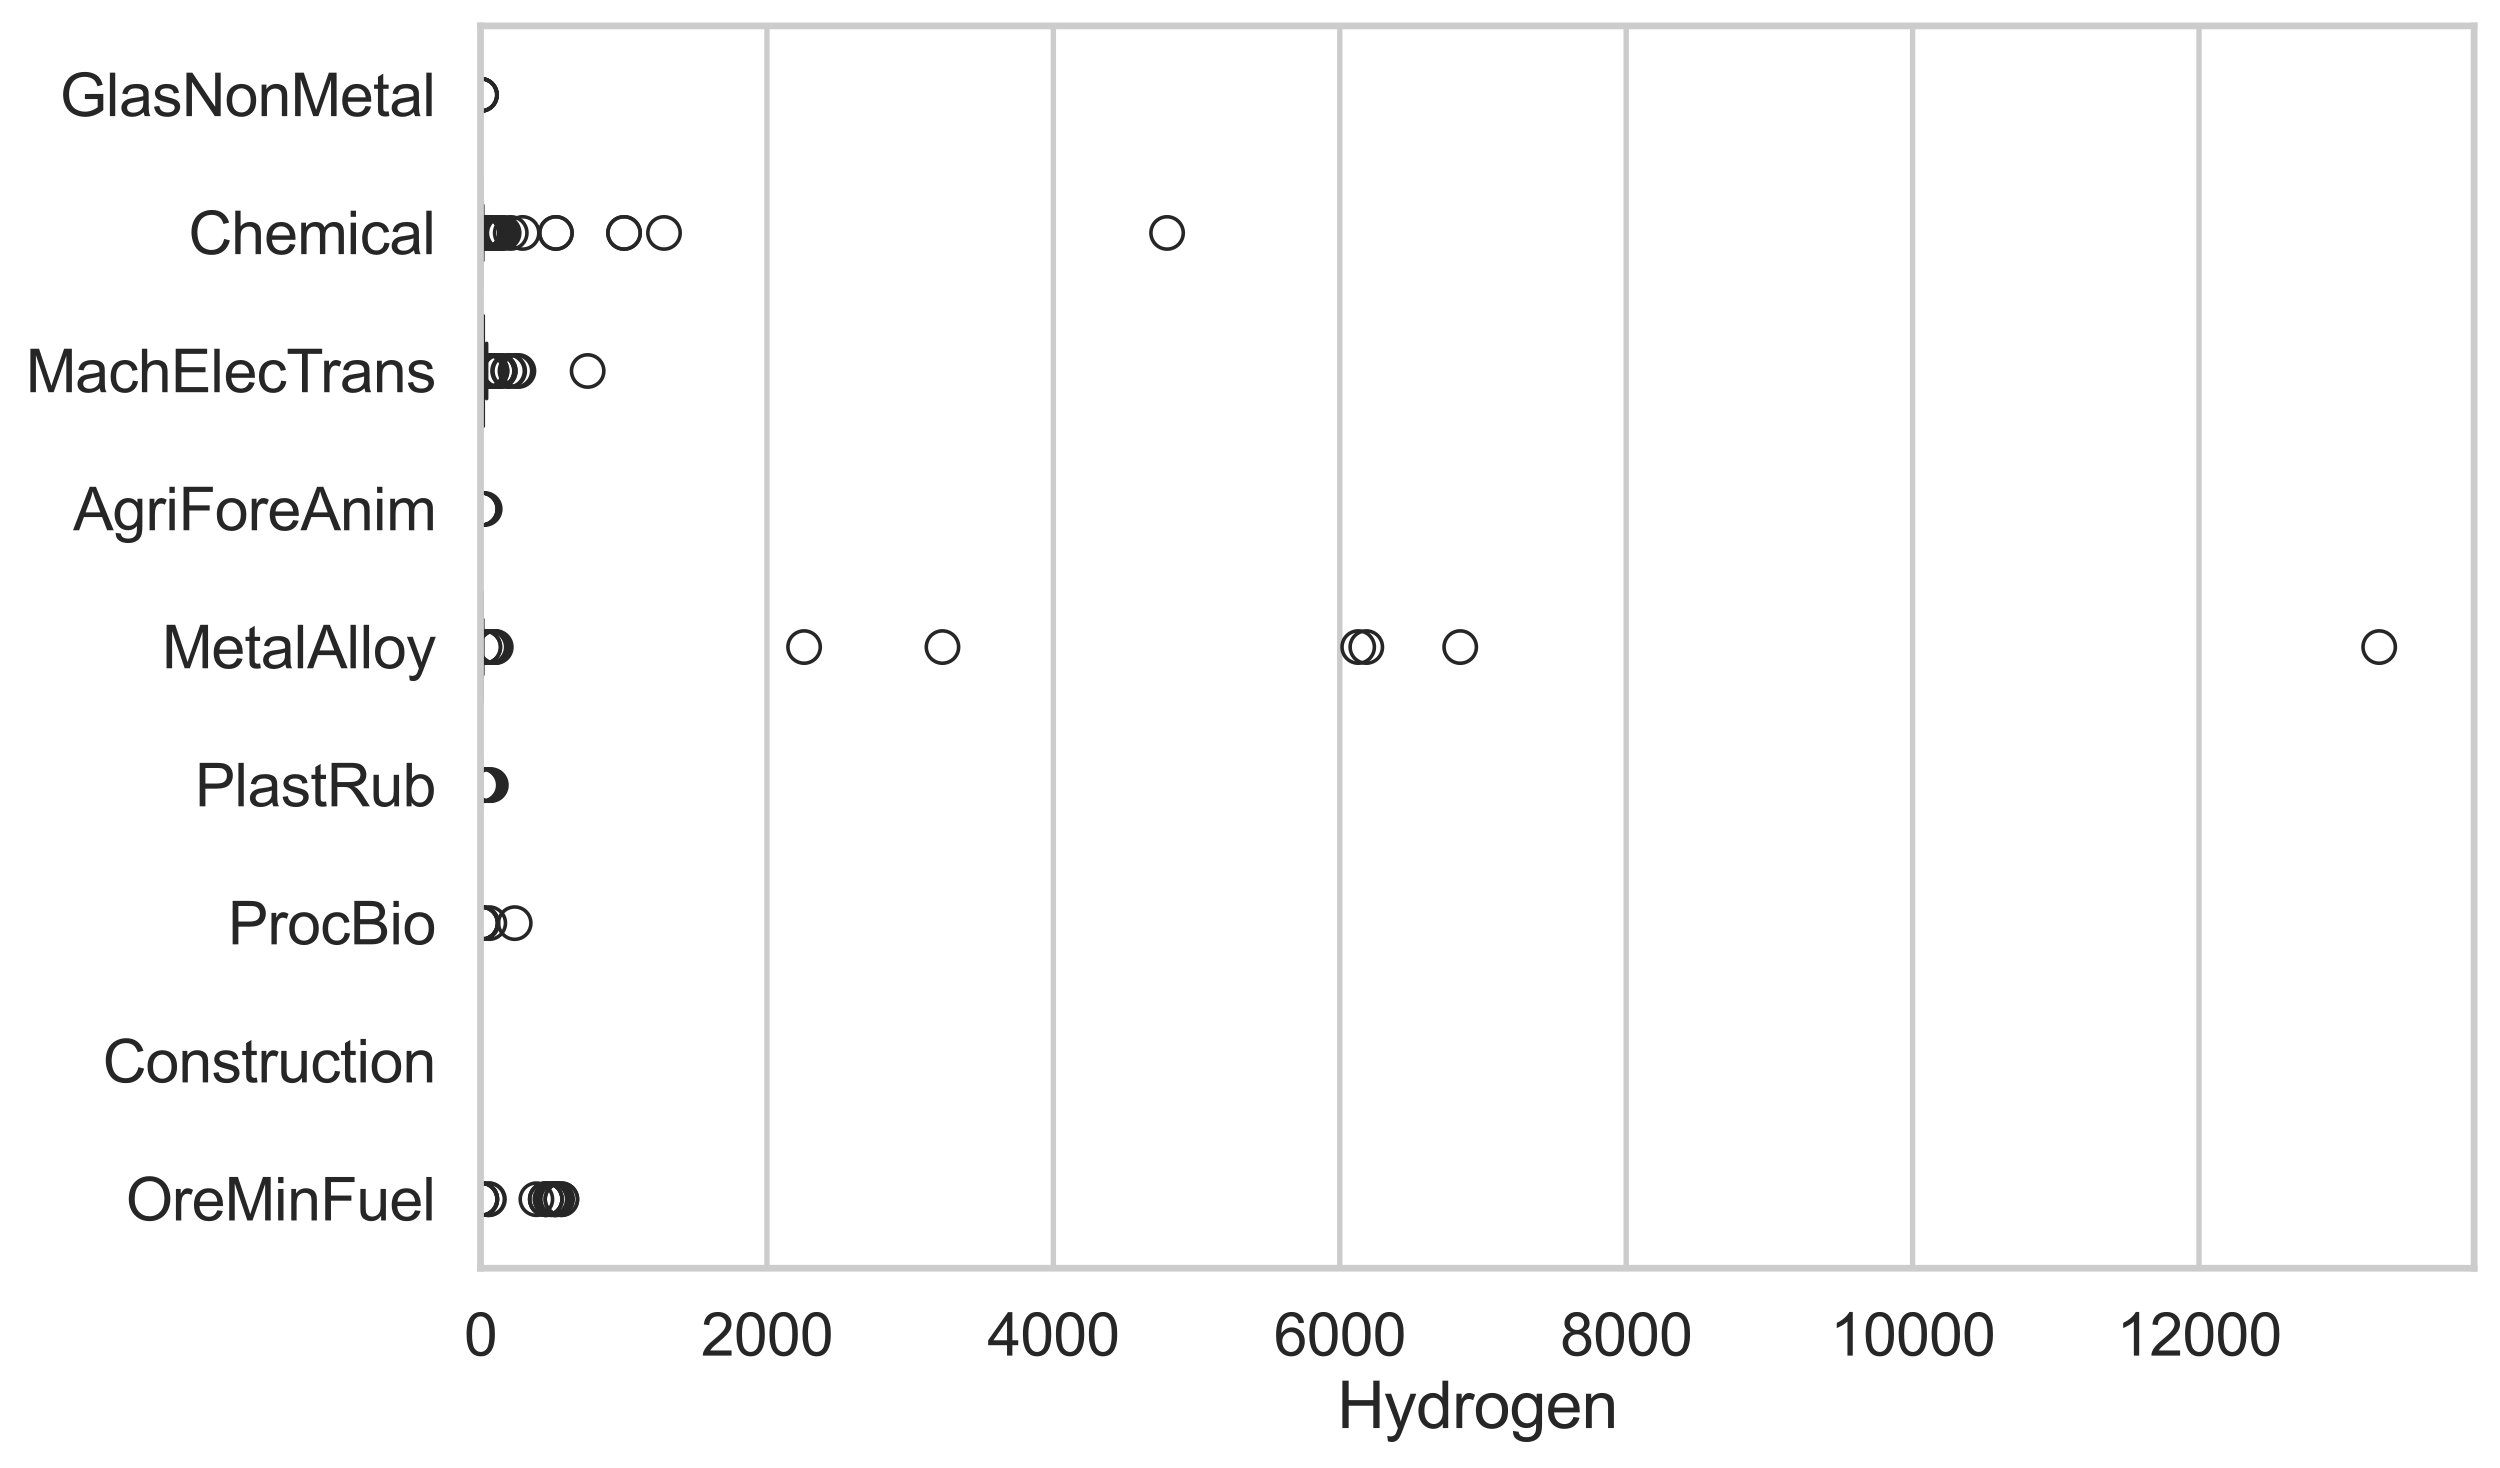 <?xml version="1.0" encoding="utf-8" standalone="no"?>
<!DOCTYPE svg PUBLIC "-//W3C//DTD SVG 1.1//EN"
  "http://www.w3.org/Graphics/SVG/1.1/DTD/svg11.dtd">
<svg xmlns:xlink="http://www.w3.org/1999/xlink" width="695.577pt" height="408.322pt" viewBox="0 0 695.577 408.322" xmlns="http://www.w3.org/2000/svg" version="1.1">
 <defs>
  <style type="text/css">*{stroke-linejoin: round; stroke-linecap: butt}</style>
 </defs>
 <g id="figure_1">
  <g id="patch_1">
   <path d="M 0 408.322 
L 695.577 408.322 
L 695.577 0 
L 0 0 
z
" style="fill: #ffffff"/>
  </g>
  <g id="axes_1">
   <g id="patch_2">
    <path d="M 133.697 352.86 
L 688.377 352.86 
L 688.377 7.2 
L 133.697 7.2 
z
" style="fill: #ffffff"/>
   </g>
   <g id="matplotlib.axis_1">
    <g id="xtick_1">
     <g id="line2d_1">
      <path d="M 133.697 352.86 
L 133.697 7.2 
" clip-path="url(#p8dc3c7e957)" style="fill: none; stroke: #cccccc; stroke-width: 1.5; stroke-linecap: round"/>
     </g>
     <g id="text_1">
      <!-- 0 -->
      <g style="fill: #262626" transform="translate(129.109 377.17) scale(0.165 -0.165)">
       <defs>
        <path id="ArialMT-30" d="M 266 2259 
Q 266 3072 433 3567 
Q 600 4063 929 4331 
Q 1259 4600 1759 4600 
Q 2128 4600 2406 4451 
Q 2684 4303 2865 4023 
Q 3047 3744 3150 3342 
Q 3253 2941 3253 2259 
Q 3253 1453 3087 958 
Q 2922 463 2592 192 
Q 2263 -78 1759 -78 
Q 1097 -78 719 397 
Q 266 969 266 2259 
z
M 844 2259 
Q 844 1131 1108 757 
Q 1372 384 1759 384 
Q 2147 384 2411 759 
Q 2675 1134 2675 2259 
Q 2675 3391 2411 3762 
Q 2147 4134 1753 4134 
Q 1366 4134 1134 3806 
Q 844 3388 844 2259 
z
" transform="scale(0.016)"/>
       </defs>
       <use xlink:href="#ArialMT-30"/>
      </g>
     </g>
    </g>
    <g id="xtick_2">
     <g id="line2d_2">
      <path d="M 213.386 352.86 
L 213.386 7.2 
" clip-path="url(#p8dc3c7e957)" style="fill: none; stroke: #cccccc; stroke-width: 1.5; stroke-linecap: round"/>
     </g>
     <g id="text_2">
      <!-- 2000 -->
      <g style="fill: #262626" transform="translate(195.035 377.17) scale(0.165 -0.165)">
       <defs>
        <path id="ArialMT-32" d="M 3222 541 
L 3222 0 
L 194 0 
Q 188 203 259 391 
Q 375 700 629 1000 
Q 884 1300 1366 1694 
Q 2113 2306 2375 2664 
Q 2638 3022 2638 3341 
Q 2638 3675 2398 3904 
Q 2159 4134 1775 4134 
Q 1369 4134 1125 3890 
Q 881 3647 878 3216 
L 300 3275 
Q 359 3922 746 4261 
Q 1134 4600 1788 4600 
Q 2447 4600 2831 4234 
Q 3216 3869 3216 3328 
Q 3216 3053 3103 2787 
Q 2991 2522 2730 2228 
Q 2469 1934 1863 1422 
Q 1356 997 1212 845 
Q 1069 694 975 541 
L 3222 541 
z
" transform="scale(0.016)"/>
       </defs>
       <use xlink:href="#ArialMT-32"/>
       <use xlink:href="#ArialMT-30" transform="translate(55.615 0)"/>
       <use xlink:href="#ArialMT-30" transform="translate(111.23 0)"/>
       <use xlink:href="#ArialMT-30" transform="translate(166.846 0)"/>
      </g>
     </g>
    </g>
    <g id="xtick_3">
     <g id="line2d_3">
      <path d="M 293.076 352.86 
L 293.076 7.2 
" clip-path="url(#p8dc3c7e957)" style="fill: none; stroke: #cccccc; stroke-width: 1.5; stroke-linecap: round"/>
     </g>
     <g id="text_3">
      <!-- 4000 -->
      <g style="fill: #262626" transform="translate(274.725 377.17) scale(0.165 -0.165)">
       <defs>
        <path id="ArialMT-34" d="M 2069 0 
L 2069 1097 
L 81 1097 
L 81 1613 
L 2172 4581 
L 2631 4581 
L 2631 1613 
L 3250 1613 
L 3250 1097 
L 2631 1097 
L 2631 0 
L 2069 0 
z
M 2069 1613 
L 2069 3678 
L 634 1613 
L 2069 1613 
z
" transform="scale(0.016)"/>
       </defs>
       <use xlink:href="#ArialMT-34"/>
       <use xlink:href="#ArialMT-30" transform="translate(55.615 0)"/>
       <use xlink:href="#ArialMT-30" transform="translate(111.23 0)"/>
       <use xlink:href="#ArialMT-30" transform="translate(166.846 0)"/>
      </g>
     </g>
    </g>
    <g id="xtick_4">
     <g id="line2d_4">
      <path d="M 372.765 352.86 
L 372.765 7.2 
" clip-path="url(#p8dc3c7e957)" style="fill: none; stroke: #cccccc; stroke-width: 1.5; stroke-linecap: round"/>
     </g>
     <g id="text_4">
      <!-- 6000 -->
      <g style="fill: #262626" transform="translate(354.414 377.17) scale(0.165 -0.165)">
       <defs>
        <path id="ArialMT-36" d="M 3184 3459 
L 2625 3416 
Q 2550 3747 2413 3897 
Q 2184 4138 1850 4138 
Q 1581 4138 1378 3988 
Q 1113 3794 959 3422 
Q 806 3050 800 2363 
Q 1003 2672 1297 2822 
Q 1591 2972 1913 2972 
Q 2475 2972 2870 2558 
Q 3266 2144 3266 1488 
Q 3266 1056 3080 686 
Q 2894 316 2569 119 
Q 2244 -78 1831 -78 
Q 1128 -78 684 439 
Q 241 956 241 2144 
Q 241 3472 731 4075 
Q 1159 4600 1884 4600 
Q 2425 4600 2770 4297 
Q 3116 3994 3184 3459 
z
M 888 1484 
Q 888 1194 1011 928 
Q 1134 663 1356 523 
Q 1578 384 1822 384 
Q 2178 384 2434 671 
Q 2691 959 2691 1453 
Q 2691 1928 2437 2201 
Q 2184 2475 1800 2475 
Q 1419 2475 1153 2201 
Q 888 1928 888 1484 
z
" transform="scale(0.016)"/>
       </defs>
       <use xlink:href="#ArialMT-36"/>
       <use xlink:href="#ArialMT-30" transform="translate(55.615 0)"/>
       <use xlink:href="#ArialMT-30" transform="translate(111.23 0)"/>
       <use xlink:href="#ArialMT-30" transform="translate(166.846 0)"/>
      </g>
     </g>
    </g>
    <g id="xtick_5">
     <g id="line2d_5">
      <path d="M 452.454 352.86 
L 452.454 7.2 
" clip-path="url(#p8dc3c7e957)" style="fill: none; stroke: #cccccc; stroke-width: 1.5; stroke-linecap: round"/>
     </g>
     <g id="text_5">
      <!-- 8000 -->
      <g style="fill: #262626" transform="translate(434.103 377.17) scale(0.165 -0.165)">
       <defs>
        <path id="ArialMT-38" d="M 1131 2484 
Q 781 2613 612 2850 
Q 444 3088 444 3419 
Q 444 3919 803 4259 
Q 1163 4600 1759 4600 
Q 2359 4600 2725 4251 
Q 3091 3903 3091 3403 
Q 3091 3084 2923 2848 
Q 2756 2613 2416 2484 
Q 2838 2347 3058 2040 
Q 3278 1734 3278 1309 
Q 3278 722 2862 322 
Q 2447 -78 1769 -78 
Q 1091 -78 675 323 
Q 259 725 259 1325 
Q 259 1772 486 2073 
Q 713 2375 1131 2484 
z
M 1019 3438 
Q 1019 3113 1228 2906 
Q 1438 2700 1772 2700 
Q 2097 2700 2305 2904 
Q 2513 3109 2513 3406 
Q 2513 3716 2298 3927 
Q 2084 4138 1766 4138 
Q 1444 4138 1231 3931 
Q 1019 3725 1019 3438 
z
M 838 1322 
Q 838 1081 952 856 
Q 1066 631 1291 507 
Q 1516 384 1775 384 
Q 2178 384 2440 643 
Q 2703 903 2703 1303 
Q 2703 1709 2433 1975 
Q 2163 2241 1756 2241 
Q 1359 2241 1098 1978 
Q 838 1716 838 1322 
z
" transform="scale(0.016)"/>
       </defs>
       <use xlink:href="#ArialMT-38"/>
       <use xlink:href="#ArialMT-30" transform="translate(55.615 0)"/>
       <use xlink:href="#ArialMT-30" transform="translate(111.23 0)"/>
       <use xlink:href="#ArialMT-30" transform="translate(166.846 0)"/>
      </g>
     </g>
    </g>
    <g id="xtick_6">
     <g id="line2d_6">
      <path d="M 532.144 352.86 
L 532.144 7.2 
" clip-path="url(#p8dc3c7e957)" style="fill: none; stroke: #cccccc; stroke-width: 1.5; stroke-linecap: round"/>
     </g>
     <g id="text_6">
      <!-- 10000 -->
      <g style="fill: #262626" transform="translate(509.205 377.17) scale(0.165 -0.165)">
       <defs>
        <path id="ArialMT-31" d="M 2384 0 
L 1822 0 
L 1822 3584 
Q 1619 3391 1289 3197 
Q 959 3003 697 2906 
L 697 3450 
Q 1169 3672 1522 3987 
Q 1875 4303 2022 4600 
L 2384 4600 
L 2384 0 
z
" transform="scale(0.016)"/>
       </defs>
       <use xlink:href="#ArialMT-31"/>
       <use xlink:href="#ArialMT-30" transform="translate(55.615 0)"/>
       <use xlink:href="#ArialMT-30" transform="translate(111.23 0)"/>
       <use xlink:href="#ArialMT-30" transform="translate(166.846 0)"/>
       <use xlink:href="#ArialMT-30" transform="translate(222.461 0)"/>
      </g>
     </g>
    </g>
    <g id="xtick_7">
     <g id="line2d_7">
      <path d="M 611.833 352.86 
L 611.833 7.2 
" clip-path="url(#p8dc3c7e957)" style="fill: none; stroke: #cccccc; stroke-width: 1.5; stroke-linecap: round"/>
     </g>
     <g id="text_7">
      <!-- 12000 -->
      <g style="fill: #262626" transform="translate(588.894 377.17) scale(0.165 -0.165)">
       <use xlink:href="#ArialMT-31"/>
       <use xlink:href="#ArialMT-32" transform="translate(55.615 0)"/>
       <use xlink:href="#ArialMT-30" transform="translate(111.23 0)"/>
       <use xlink:href="#ArialMT-30" transform="translate(166.846 0)"/>
       <use xlink:href="#ArialMT-30" transform="translate(222.461 0)"/>
      </g>
     </g>
    </g>
    <g id="text_8">
     <!-- Hydrogen -->
     <g style="fill: #262626" transform="translate(372.016 397.334) scale(0.18 -0.18)">
      <defs>
       <path id="ArialMT-48" d="M 513 0 
L 513 4581 
L 1119 4581 
L 1119 2700 
L 3500 2700 
L 3500 4581 
L 4106 4581 
L 4106 0 
L 3500 0 
L 3500 2159 
L 1119 2159 
L 1119 0 
L 513 0 
z
" transform="scale(0.016)"/>
       <path id="ArialMT-79" d="M 397 -1278 
L 334 -750 
Q 519 -800 656 -800 
Q 844 -800 956 -737 
Q 1069 -675 1141 -563 
Q 1194 -478 1313 -144 
Q 1328 -97 1363 -6 
L 103 3319 
L 709 3319 
L 1400 1397 
Q 1534 1031 1641 628 
Q 1738 1016 1872 1384 
L 2581 3319 
L 3144 3319 
L 1881 -56 
Q 1678 -603 1566 -809 
Q 1416 -1088 1222 -1217 
Q 1028 -1347 759 -1347 
Q 597 -1347 397 -1278 
z
" transform="scale(0.016)"/>
       <path id="ArialMT-64" d="M 2575 0 
L 2575 419 
Q 2259 -75 1647 -75 
Q 1250 -75 917 144 
Q 584 363 401 755 
Q 219 1147 219 1656 
Q 219 2153 384 2558 
Q 550 2963 881 3178 
Q 1213 3394 1622 3394 
Q 1922 3394 2156 3267 
Q 2391 3141 2538 2938 
L 2538 4581 
L 3097 4581 
L 3097 0 
L 2575 0 
z
M 797 1656 
Q 797 1019 1065 703 
Q 1334 388 1700 388 
Q 2069 388 2326 689 
Q 2584 991 2584 1609 
Q 2584 2291 2321 2609 
Q 2059 2928 1675 2928 
Q 1300 2928 1048 2622 
Q 797 2316 797 1656 
z
" transform="scale(0.016)"/>
       <path id="ArialMT-72" d="M 416 0 
L 416 3319 
L 922 3319 
L 922 2816 
Q 1116 3169 1280 3281 
Q 1444 3394 1641 3394 
Q 1925 3394 2219 3213 
L 2025 2691 
Q 1819 2813 1613 2813 
Q 1428 2813 1281 2702 
Q 1134 2591 1072 2394 
Q 978 2094 978 1738 
L 978 0 
L 416 0 
z
" transform="scale(0.016)"/>
       <path id="ArialMT-6f" d="M 213 1659 
Q 213 2581 725 3025 
Q 1153 3394 1769 3394 
Q 2453 3394 2887 2945 
Q 3322 2497 3322 1706 
Q 3322 1066 3130 698 
Q 2938 331 2570 128 
Q 2203 -75 1769 -75 
Q 1072 -75 642 372 
Q 213 819 213 1659 
z
M 791 1659 
Q 791 1022 1069 705 
Q 1347 388 1769 388 
Q 2188 388 2466 706 
Q 2744 1025 2744 1678 
Q 2744 2294 2464 2611 
Q 2184 2928 1769 2928 
Q 1347 2928 1069 2612 
Q 791 2297 791 1659 
z
" transform="scale(0.016)"/>
       <path id="ArialMT-67" d="M 319 -275 
L 866 -356 
Q 900 -609 1056 -725 
Q 1266 -881 1628 -881 
Q 2019 -881 2231 -725 
Q 2444 -569 2519 -288 
Q 2563 -116 2559 434 
Q 2191 0 1641 0 
Q 956 0 581 494 
Q 206 988 206 1678 
Q 206 2153 378 2554 
Q 550 2956 876 3175 
Q 1203 3394 1644 3394 
Q 2231 3394 2613 2919 
L 2613 3319 
L 3131 3319 
L 3131 450 
Q 3131 -325 2973 -648 
Q 2816 -972 2473 -1159 
Q 2131 -1347 1631 -1347 
Q 1038 -1347 672 -1080 
Q 306 -813 319 -275 
z
M 784 1719 
Q 784 1066 1043 766 
Q 1303 466 1694 466 
Q 2081 466 2343 764 
Q 2606 1063 2606 1700 
Q 2606 2309 2336 2618 
Q 2066 2928 1684 2928 
Q 1309 2928 1046 2623 
Q 784 2319 784 1719 
z
" transform="scale(0.016)"/>
       <path id="ArialMT-65" d="M 2694 1069 
L 3275 997 
Q 3138 488 2766 206 
Q 2394 -75 1816 -75 
Q 1088 -75 661 373 
Q 234 822 234 1631 
Q 234 2469 665 2931 
Q 1097 3394 1784 3394 
Q 2450 3394 2872 2941 
Q 3294 2488 3294 1666 
Q 3294 1616 3291 1516 
L 816 1516 
Q 847 969 1125 678 
Q 1403 388 1819 388 
Q 2128 388 2347 550 
Q 2566 713 2694 1069 
z
M 847 1978 
L 2700 1978 
Q 2663 2397 2488 2606 
Q 2219 2931 1791 2931 
Q 1403 2931 1139 2672 
Q 875 2413 847 1978 
z
" transform="scale(0.016)"/>
       <path id="ArialMT-6e" d="M 422 0 
L 422 3319 
L 928 3319 
L 928 2847 
Q 1294 3394 1984 3394 
Q 2284 3394 2536 3286 
Q 2788 3178 2913 3003 
Q 3038 2828 3088 2588 
Q 3119 2431 3119 2041 
L 3119 0 
L 2556 0 
L 2556 2019 
Q 2556 2363 2490 2533 
Q 2425 2703 2258 2804 
Q 2091 2906 1866 2906 
Q 1506 2906 1245 2678 
Q 984 2450 984 1813 
L 984 0 
L 422 0 
z
" transform="scale(0.016)"/>
      </defs>
      <use xlink:href="#ArialMT-48"/>
      <use xlink:href="#ArialMT-79" transform="translate(72.217 0)"/>
      <use xlink:href="#ArialMT-64" transform="translate(122.217 0)"/>
      <use xlink:href="#ArialMT-72" transform="translate(177.832 0)"/>
      <use xlink:href="#ArialMT-6f" transform="translate(211.133 0)"/>
      <use xlink:href="#ArialMT-67" transform="translate(266.748 0)"/>
      <use xlink:href="#ArialMT-65" transform="translate(322.363 0)"/>
      <use xlink:href="#ArialMT-6e" transform="translate(377.979 0)"/>
     </g>
    </g>
   </g>
   <g id="matplotlib.axis_2">
    <g id="ytick_1">
     <g id="text_9">
      <!-- GlasNonMetal -->
      <g style="fill: #262626" transform="translate(16.659 32.309) scale(0.165 -0.165)">
       <defs>
        <path id="ArialMT-47" d="M 2638 1797 
L 2638 2334 
L 4578 2338 
L 4578 638 
Q 4131 281 3656 101 
Q 3181 -78 2681 -78 
Q 2006 -78 1454 211 
Q 903 500 622 1047 
Q 341 1594 341 2269 
Q 341 2938 620 3517 
Q 900 4097 1425 4378 
Q 1950 4659 2634 4659 
Q 3131 4659 3532 4498 
Q 3934 4338 4162 4050 
Q 4391 3763 4509 3300 
L 3963 3150 
Q 3859 3500 3706 3700 
Q 3553 3900 3268 4020 
Q 2984 4141 2638 4141 
Q 2222 4141 1919 4014 
Q 1616 3888 1430 3681 
Q 1244 3475 1141 3228 
Q 966 2803 966 2306 
Q 966 1694 1177 1281 
Q 1388 869 1791 669 
Q 2194 469 2647 469 
Q 3041 469 3416 620 
Q 3791 772 3984 944 
L 3984 1797 
L 2638 1797 
z
" transform="scale(0.016)"/>
        <path id="ArialMT-6c" d="M 409 0 
L 409 4581 
L 972 4581 
L 972 0 
L 409 0 
z
" transform="scale(0.016)"/>
        <path id="ArialMT-61" d="M 2588 409 
Q 2275 144 1986 34 
Q 1697 -75 1366 -75 
Q 819 -75 525 192 
Q 231 459 231 875 
Q 231 1119 342 1320 
Q 453 1522 633 1644 
Q 813 1766 1038 1828 
Q 1203 1872 1538 1913 
Q 2219 1994 2541 2106 
Q 2544 2222 2544 2253 
Q 2544 2597 2384 2738 
Q 2169 2928 1744 2928 
Q 1347 2928 1158 2789 
Q 969 2650 878 2297 
L 328 2372 
Q 403 2725 575 2942 
Q 747 3159 1072 3276 
Q 1397 3394 1825 3394 
Q 2250 3394 2515 3294 
Q 2781 3194 2906 3042 
Q 3031 2891 3081 2659 
Q 3109 2516 3109 2141 
L 3109 1391 
Q 3109 606 3145 398 
Q 3181 191 3288 0 
L 2700 0 
Q 2613 175 2588 409 
z
M 2541 1666 
Q 2234 1541 1622 1453 
Q 1275 1403 1131 1340 
Q 988 1278 909 1158 
Q 831 1038 831 891 
Q 831 666 1001 516 
Q 1172 366 1500 366 
Q 1825 366 2078 508 
Q 2331 650 2450 897 
Q 2541 1088 2541 1459 
L 2541 1666 
z
" transform="scale(0.016)"/>
        <path id="ArialMT-73" d="M 197 991 
L 753 1078 
Q 800 744 1014 566 
Q 1228 388 1613 388 
Q 2000 388 2187 545 
Q 2375 703 2375 916 
Q 2375 1106 2209 1216 
Q 2094 1291 1634 1406 
Q 1016 1563 777 1677 
Q 538 1791 414 1992 
Q 291 2194 291 2438 
Q 291 2659 392 2848 
Q 494 3038 669 3163 
Q 800 3259 1026 3326 
Q 1253 3394 1513 3394 
Q 1903 3394 2198 3281 
Q 2494 3169 2634 2976 
Q 2775 2784 2828 2463 
L 2278 2388 
Q 2241 2644 2061 2787 
Q 1881 2931 1553 2931 
Q 1166 2931 1000 2803 
Q 834 2675 834 2503 
Q 834 2394 903 2306 
Q 972 2216 1119 2156 
Q 1203 2125 1616 2013 
Q 2213 1853 2448 1751 
Q 2684 1650 2818 1456 
Q 2953 1263 2953 975 
Q 2953 694 2789 445 
Q 2625 197 2315 61 
Q 2006 -75 1616 -75 
Q 969 -75 630 194 
Q 291 463 197 991 
z
" transform="scale(0.016)"/>
        <path id="ArialMT-4e" d="M 488 0 
L 488 4581 
L 1109 4581 
L 3516 984 
L 3516 4581 
L 4097 4581 
L 4097 0 
L 3475 0 
L 1069 3600 
L 1069 0 
L 488 0 
z
" transform="scale(0.016)"/>
        <path id="ArialMT-4d" d="M 475 0 
L 475 4581 
L 1388 4581 
L 2472 1338 
Q 2622 884 2691 659 
Q 2769 909 2934 1394 
L 4031 4581 
L 4847 4581 
L 4847 0 
L 4263 0 
L 4263 3834 
L 2931 0 
L 2384 0 
L 1059 3900 
L 1059 0 
L 475 0 
z
" transform="scale(0.016)"/>
        <path id="ArialMT-74" d="M 1650 503 
L 1731 6 
Q 1494 -44 1306 -44 
Q 1000 -44 831 53 
Q 663 150 594 308 
Q 525 466 525 972 
L 525 2881 
L 113 2881 
L 113 3319 
L 525 3319 
L 525 4141 
L 1084 4478 
L 1084 3319 
L 1650 3319 
L 1650 2881 
L 1084 2881 
L 1084 941 
Q 1084 700 1114 631 
Q 1144 563 1211 522 
Q 1278 481 1403 481 
Q 1497 481 1650 503 
z
" transform="scale(0.016)"/>
       </defs>
       <use xlink:href="#ArialMT-47"/>
       <use xlink:href="#ArialMT-6c" transform="translate(77.783 0)"/>
       <use xlink:href="#ArialMT-61" transform="translate(100 0)"/>
       <use xlink:href="#ArialMT-73" transform="translate(155.615 0)"/>
       <use xlink:href="#ArialMT-4e" transform="translate(205.615 0)"/>
       <use xlink:href="#ArialMT-6f" transform="translate(277.832 0)"/>
       <use xlink:href="#ArialMT-6e" transform="translate(333.447 0)"/>
       <use xlink:href="#ArialMT-4d" transform="translate(389.062 0)"/>
       <use xlink:href="#ArialMT-65" transform="translate(472.363 0)"/>
       <use xlink:href="#ArialMT-74" transform="translate(527.979 0)"/>
       <use xlink:href="#ArialMT-61" transform="translate(555.762 0)"/>
       <use xlink:href="#ArialMT-6c" transform="translate(611.377 0)"/>
      </g>
     </g>
    </g>
    <g id="ytick_2">
     <g id="text_10">
      <!-- Chemical -->
      <g style="fill: #262626" transform="translate(52.428 70.715) scale(0.165 -0.165)">
       <defs>
        <path id="ArialMT-43" d="M 3763 1606 
L 4369 1453 
Q 4178 706 3683 314 
Q 3188 -78 2472 -78 
Q 1731 -78 1267 223 
Q 803 525 561 1097 
Q 319 1669 319 2325 
Q 319 3041 592 3573 
Q 866 4106 1370 4382 
Q 1875 4659 2481 4659 
Q 3169 4659 3637 4309 
Q 4106 3959 4291 3325 
L 3694 3184 
Q 3534 3684 3231 3912 
Q 2928 4141 2469 4141 
Q 1941 4141 1586 3887 
Q 1231 3634 1087 3207 
Q 944 2781 944 2328 
Q 944 1744 1114 1308 
Q 1284 872 1643 656 
Q 2003 441 2422 441 
Q 2931 441 3284 734 
Q 3638 1028 3763 1606 
z
" transform="scale(0.016)"/>
        <path id="ArialMT-68" d="M 422 0 
L 422 4581 
L 984 4581 
L 984 2938 
Q 1378 3394 1978 3394 
Q 2347 3394 2619 3248 
Q 2891 3103 3008 2847 
Q 3125 2591 3125 2103 
L 3125 0 
L 2563 0 
L 2563 2103 
Q 2563 2525 2380 2717 
Q 2197 2909 1863 2909 
Q 1613 2909 1392 2779 
Q 1172 2650 1078 2428 
Q 984 2206 984 1816 
L 984 0 
L 422 0 
z
" transform="scale(0.016)"/>
        <path id="ArialMT-6d" d="M 422 0 
L 422 3319 
L 925 3319 
L 925 2853 
Q 1081 3097 1340 3245 
Q 1600 3394 1931 3394 
Q 2300 3394 2536 3241 
Q 2772 3088 2869 2813 
Q 3263 3394 3894 3394 
Q 4388 3394 4653 3120 
Q 4919 2847 4919 2278 
L 4919 0 
L 4359 0 
L 4359 2091 
Q 4359 2428 4304 2576 
Q 4250 2725 4106 2815 
Q 3963 2906 3769 2906 
Q 3419 2906 3187 2673 
Q 2956 2441 2956 1928 
L 2956 0 
L 2394 0 
L 2394 2156 
Q 2394 2531 2256 2718 
Q 2119 2906 1806 2906 
Q 1569 2906 1367 2781 
Q 1166 2656 1075 2415 
Q 984 2175 984 1722 
L 984 0 
L 422 0 
z
" transform="scale(0.016)"/>
        <path id="ArialMT-69" d="M 425 3934 
L 425 4581 
L 988 4581 
L 988 3934 
L 425 3934 
z
M 425 0 
L 425 3319 
L 988 3319 
L 988 0 
L 425 0 
z
" transform="scale(0.016)"/>
        <path id="ArialMT-63" d="M 2588 1216 
L 3141 1144 
Q 3050 572 2676 248 
Q 2303 -75 1759 -75 
Q 1078 -75 664 370 
Q 250 816 250 1647 
Q 250 2184 428 2587 
Q 606 2991 970 3192 
Q 1334 3394 1763 3394 
Q 2303 3394 2647 3120 
Q 2991 2847 3088 2344 
L 2541 2259 
Q 2463 2594 2264 2762 
Q 2066 2931 1784 2931 
Q 1359 2931 1093 2626 
Q 828 2322 828 1663 
Q 828 994 1084 691 
Q 1341 388 1753 388 
Q 2084 388 2306 591 
Q 2528 794 2588 1216 
z
" transform="scale(0.016)"/>
       </defs>
       <use xlink:href="#ArialMT-43"/>
       <use xlink:href="#ArialMT-68" transform="translate(72.217 0)"/>
       <use xlink:href="#ArialMT-65" transform="translate(127.832 0)"/>
       <use xlink:href="#ArialMT-6d" transform="translate(183.447 0)"/>
       <use xlink:href="#ArialMT-69" transform="translate(266.748 0)"/>
       <use xlink:href="#ArialMT-63" transform="translate(288.965 0)"/>
       <use xlink:href="#ArialMT-61" transform="translate(338.965 0)"/>
       <use xlink:href="#ArialMT-6c" transform="translate(394.58 0)"/>
      </g>
     </g>
    </g>
    <g id="ytick_3">
     <g id="text_11">
      <!-- MachElecTrans -->
      <g style="fill: #262626" transform="translate(7.2 109.122) scale(0.165 -0.165)">
       <defs>
        <path id="ArialMT-45" d="M 506 0 
L 506 4581 
L 3819 4581 
L 3819 4041 
L 1113 4041 
L 1113 2638 
L 3647 2638 
L 3647 2100 
L 1113 2100 
L 1113 541 
L 3925 541 
L 3925 0 
L 506 0 
z
" transform="scale(0.016)"/>
        <path id="ArialMT-54" d="M 1659 0 
L 1659 4041 
L 150 4041 
L 150 4581 
L 3781 4581 
L 3781 4041 
L 2266 4041 
L 2266 0 
L 1659 0 
z
" transform="scale(0.016)"/>
       </defs>
       <use xlink:href="#ArialMT-4d"/>
       <use xlink:href="#ArialMT-61" transform="translate(83.301 0)"/>
       <use xlink:href="#ArialMT-63" transform="translate(138.916 0)"/>
       <use xlink:href="#ArialMT-68" transform="translate(188.916 0)"/>
       <use xlink:href="#ArialMT-45" transform="translate(244.531 0)"/>
       <use xlink:href="#ArialMT-6c" transform="translate(311.23 0)"/>
       <use xlink:href="#ArialMT-65" transform="translate(333.447 0)"/>
       <use xlink:href="#ArialMT-63" transform="translate(389.062 0)"/>
       <use xlink:href="#ArialMT-54" transform="translate(439.062 0)"/>
       <use xlink:href="#ArialMT-72" transform="translate(496.396 0)"/>
       <use xlink:href="#ArialMT-61" transform="translate(529.697 0)"/>
       <use xlink:href="#ArialMT-6e" transform="translate(585.312 0)"/>
       <use xlink:href="#ArialMT-73" transform="translate(640.928 0)"/>
      </g>
     </g>
    </g>
    <g id="ytick_4">
     <g id="text_12">
      <!-- AgriForeAnim -->
      <g style="fill: #262626" transform="translate(20.341 147.529) scale(0.165 -0.165)">
       <defs>
        <path id="ArialMT-41" d="M -9 0 
L 1750 4581 
L 2403 4581 
L 4278 0 
L 3588 0 
L 3053 1388 
L 1138 1388 
L 634 0 
L -9 0 
z
M 1313 1881 
L 2866 1881 
L 2388 3150 
Q 2169 3728 2063 4100 
Q 1975 3659 1816 3225 
L 1313 1881 
z
" transform="scale(0.016)"/>
        <path id="ArialMT-46" d="M 525 0 
L 525 4581 
L 3616 4581 
L 3616 4041 
L 1131 4041 
L 1131 2622 
L 3281 2622 
L 3281 2081 
L 1131 2081 
L 1131 0 
L 525 0 
z
" transform="scale(0.016)"/>
       </defs>
       <use xlink:href="#ArialMT-41"/>
       <use xlink:href="#ArialMT-67" transform="translate(66.699 0)"/>
       <use xlink:href="#ArialMT-72" transform="translate(122.314 0)"/>
       <use xlink:href="#ArialMT-69" transform="translate(155.615 0)"/>
       <use xlink:href="#ArialMT-46" transform="translate(177.832 0)"/>
       <use xlink:href="#ArialMT-6f" transform="translate(238.916 0)"/>
       <use xlink:href="#ArialMT-72" transform="translate(294.531 0)"/>
       <use xlink:href="#ArialMT-65" transform="translate(327.832 0)"/>
       <use xlink:href="#ArialMT-41" transform="translate(383.447 0)"/>
       <use xlink:href="#ArialMT-6e" transform="translate(450.146 0)"/>
       <use xlink:href="#ArialMT-69" transform="translate(505.762 0)"/>
       <use xlink:href="#ArialMT-6d" transform="translate(527.979 0)"/>
      </g>
     </g>
    </g>
    <g id="ytick_5">
     <g id="text_13">
      <!-- MetalAlloy -->
      <g style="fill: #262626" transform="translate(45.088 185.935) scale(0.165 -0.165)">
       <use xlink:href="#ArialMT-4d"/>
       <use xlink:href="#ArialMT-65" transform="translate(83.301 0)"/>
       <use xlink:href="#ArialMT-74" transform="translate(138.916 0)"/>
       <use xlink:href="#ArialMT-61" transform="translate(166.699 0)"/>
       <use xlink:href="#ArialMT-6c" transform="translate(222.314 0)"/>
       <use xlink:href="#ArialMT-41" transform="translate(244.531 0)"/>
       <use xlink:href="#ArialMT-6c" transform="translate(311.23 0)"/>
       <use xlink:href="#ArialMT-6c" transform="translate(333.447 0)"/>
       <use xlink:href="#ArialMT-6f" transform="translate(355.664 0)"/>
       <use xlink:href="#ArialMT-79" transform="translate(411.279 0)"/>
      </g>
     </g>
    </g>
    <g id="ytick_6">
     <g id="text_14">
      <!-- PlastRub -->
      <g style="fill: #262626" transform="translate(54.248 224.342) scale(0.165 -0.165)">
       <defs>
        <path id="ArialMT-50" d="M 494 0 
L 494 4581 
L 2222 4581 
Q 2678 4581 2919 4538 
Q 3256 4481 3484 4323 
Q 3713 4166 3852 3881 
Q 3991 3597 3991 3256 
Q 3991 2672 3619 2267 
Q 3247 1863 2275 1863 
L 1100 1863 
L 1100 0 
L 494 0 
z
M 1100 2403 
L 2284 2403 
Q 2872 2403 3119 2622 
Q 3366 2841 3366 3238 
Q 3366 3525 3220 3729 
Q 3075 3934 2838 4000 
Q 2684 4041 2272 4041 
L 1100 4041 
L 1100 2403 
z
" transform="scale(0.016)"/>
        <path id="ArialMT-52" d="M 503 0 
L 503 4581 
L 2534 4581 
Q 3147 4581 3465 4457 
Q 3784 4334 3975 4021 
Q 4166 3709 4166 3331 
Q 4166 2844 3850 2509 
Q 3534 2175 2875 2084 
Q 3116 1969 3241 1856 
Q 3506 1613 3744 1247 
L 4541 0 
L 3778 0 
L 3172 953 
Q 2906 1366 2734 1584 
Q 2563 1803 2427 1890 
Q 2291 1978 2150 2013 
Q 2047 2034 1813 2034 
L 1109 2034 
L 1109 0 
L 503 0 
z
M 1109 2559 
L 2413 2559 
Q 2828 2559 3062 2645 
Q 3297 2731 3419 2920 
Q 3541 3109 3541 3331 
Q 3541 3656 3305 3865 
Q 3069 4075 2559 4075 
L 1109 4075 
L 1109 2559 
z
" transform="scale(0.016)"/>
        <path id="ArialMT-75" d="M 2597 0 
L 2597 488 
Q 2209 -75 1544 -75 
Q 1250 -75 995 37 
Q 741 150 617 320 
Q 494 491 444 738 
Q 409 903 409 1263 
L 409 3319 
L 972 3319 
L 972 1478 
Q 972 1038 1006 884 
Q 1059 663 1231 536 
Q 1403 409 1656 409 
Q 1909 409 2131 539 
Q 2353 669 2445 892 
Q 2538 1116 2538 1541 
L 2538 3319 
L 3100 3319 
L 3100 0 
L 2597 0 
z
" transform="scale(0.016)"/>
        <path id="ArialMT-62" d="M 941 0 
L 419 0 
L 419 4581 
L 981 4581 
L 981 2947 
Q 1338 3394 1891 3394 
Q 2197 3394 2470 3270 
Q 2744 3147 2920 2923 
Q 3097 2700 3197 2384 
Q 3297 2069 3297 1709 
Q 3297 856 2875 390 
Q 2453 -75 1863 -75 
Q 1275 -75 941 416 
L 941 0 
z
M 934 1684 
Q 934 1088 1097 822 
Q 1363 388 1816 388 
Q 2184 388 2453 708 
Q 2722 1028 2722 1663 
Q 2722 2313 2464 2622 
Q 2206 2931 1841 2931 
Q 1472 2931 1203 2611 
Q 934 2291 934 1684 
z
" transform="scale(0.016)"/>
       </defs>
       <use xlink:href="#ArialMT-50"/>
       <use xlink:href="#ArialMT-6c" transform="translate(66.699 0)"/>
       <use xlink:href="#ArialMT-61" transform="translate(88.916 0)"/>
       <use xlink:href="#ArialMT-73" transform="translate(144.531 0)"/>
       <use xlink:href="#ArialMT-74" transform="translate(194.531 0)"/>
       <use xlink:href="#ArialMT-52" transform="translate(222.314 0)"/>
       <use xlink:href="#ArialMT-75" transform="translate(294.531 0)"/>
       <use xlink:href="#ArialMT-62" transform="translate(350.146 0)"/>
      </g>
     </g>
    </g>
    <g id="ytick_7">
     <g id="text_15">
      <!-- ProcBio -->
      <g style="fill: #262626" transform="translate(63.424 262.749) scale(0.165 -0.165)">
       <defs>
        <path id="ArialMT-42" d="M 469 0 
L 469 4581 
L 2188 4581 
Q 2713 4581 3030 4442 
Q 3347 4303 3526 4014 
Q 3706 3725 3706 3409 
Q 3706 3116 3547 2856 
Q 3388 2597 3066 2438 
Q 3481 2316 3704 2022 
Q 3928 1728 3928 1328 
Q 3928 1006 3792 729 
Q 3656 453 3456 303 
Q 3256 153 2954 76 
Q 2653 0 2216 0 
L 469 0 
z
M 1075 2656 
L 2066 2656 
Q 2469 2656 2644 2709 
Q 2875 2778 2992 2937 
Q 3109 3097 3109 3338 
Q 3109 3566 3000 3739 
Q 2891 3913 2687 3977 
Q 2484 4041 1991 4041 
L 1075 4041 
L 1075 2656 
z
M 1075 541 
L 2216 541 
Q 2509 541 2628 563 
Q 2838 600 2978 687 
Q 3119 775 3209 942 
Q 3300 1109 3300 1328 
Q 3300 1584 3169 1773 
Q 3038 1963 2805 2039 
Q 2572 2116 2134 2116 
L 1075 2116 
L 1075 541 
z
" transform="scale(0.016)"/>
       </defs>
       <use xlink:href="#ArialMT-50"/>
       <use xlink:href="#ArialMT-72" transform="translate(66.699 0)"/>
       <use xlink:href="#ArialMT-6f" transform="translate(100 0)"/>
       <use xlink:href="#ArialMT-63" transform="translate(155.615 0)"/>
       <use xlink:href="#ArialMT-42" transform="translate(205.615 0)"/>
       <use xlink:href="#ArialMT-69" transform="translate(272.314 0)"/>
       <use xlink:href="#ArialMT-6f" transform="translate(294.531 0)"/>
      </g>
     </g>
    </g>
    <g id="ytick_8">
     <g id="text_16">
      <!-- Construction -->
      <g style="fill: #262626" transform="translate(28.575 301.155) scale(0.165 -0.165)">
       <use xlink:href="#ArialMT-43"/>
       <use xlink:href="#ArialMT-6f" transform="translate(72.217 0)"/>
       <use xlink:href="#ArialMT-6e" transform="translate(127.832 0)"/>
       <use xlink:href="#ArialMT-73" transform="translate(183.447 0)"/>
       <use xlink:href="#ArialMT-74" transform="translate(233.447 0)"/>
       <use xlink:href="#ArialMT-72" transform="translate(261.23 0)"/>
       <use xlink:href="#ArialMT-75" transform="translate(294.531 0)"/>
       <use xlink:href="#ArialMT-63" transform="translate(350.146 0)"/>
       <use xlink:href="#ArialMT-74" transform="translate(400.146 0)"/>
       <use xlink:href="#ArialMT-69" transform="translate(427.93 0)"/>
       <use xlink:href="#ArialMT-6f" transform="translate(450.146 0)"/>
       <use xlink:href="#ArialMT-6e" transform="translate(505.762 0)"/>
      </g>
     </g>
    </g>
    <g id="ytick_9">
     <g id="text_17">
      <!-- OreMinFuel -->
      <g style="fill: #262626" transform="translate(35.013 339.562) scale(0.165 -0.165)">
       <defs>
        <path id="ArialMT-4f" d="M 309 2231 
Q 309 3372 921 4017 
Q 1534 4663 2503 4663 
Q 3138 4663 3647 4359 
Q 4156 4056 4423 3514 
Q 4691 2972 4691 2284 
Q 4691 1588 4409 1038 
Q 4128 488 3612 205 
Q 3097 -78 2500 -78 
Q 1853 -78 1343 234 
Q 834 547 571 1087 
Q 309 1628 309 2231 
z
M 934 2222 
Q 934 1394 1379 917 
Q 1825 441 2497 441 
Q 3181 441 3623 922 
Q 4066 1403 4066 2288 
Q 4066 2847 3877 3264 
Q 3688 3681 3323 3911 
Q 2959 4141 2506 4141 
Q 1863 4141 1398 3698 
Q 934 3256 934 2222 
z
" transform="scale(0.016)"/>
       </defs>
       <use xlink:href="#ArialMT-4f"/>
       <use xlink:href="#ArialMT-72" transform="translate(77.783 0)"/>
       <use xlink:href="#ArialMT-65" transform="translate(111.084 0)"/>
       <use xlink:href="#ArialMT-4d" transform="translate(166.699 0)"/>
       <use xlink:href="#ArialMT-69" transform="translate(250 0)"/>
       <use xlink:href="#ArialMT-6e" transform="translate(272.217 0)"/>
       <use xlink:href="#ArialMT-46" transform="translate(327.832 0)"/>
       <use xlink:href="#ArialMT-75" transform="translate(388.916 0)"/>
       <use xlink:href="#ArialMT-65" transform="translate(444.531 0)"/>
       <use xlink:href="#ArialMT-6c" transform="translate(500.146 0)"/>
      </g>
     </g>
    </g>
   </g>
   <g id="patch_3">
    <path d="M 133.71 11.041 
L 133.71 41.766 
L 133.726 41.766 
L 133.726 11.041 
L 133.71 11.041 
z
" clip-path="url(#p8dc3c7e957)" style="fill: #ca74db; stroke: #262626; stroke-linejoin: miter"/>
   </g>
   <g id="line2d_8">
    <path d="M 133.71 26.403 
L 133.699 26.403 
" clip-path="url(#p8dc3c7e957)" style="fill: none; stroke: #262626"/>
   </g>
   <g id="line2d_9">
    <path d="M 133.726 26.403 
L 133.747 26.403 
" clip-path="url(#p8dc3c7e957)" style="fill: none; stroke: #262626"/>
   </g>
   <g id="line2d_10">
    <path d="M 133.699 18.722 
L 133.699 34.085 
" clip-path="url(#p8dc3c7e957)" style="fill: none; stroke: #262626; stroke-linecap: round"/>
   </g>
   <g id="line2d_11">
    <path d="M 133.747 18.722 
L 133.747 34.085 
" clip-path="url(#p8dc3c7e957)" style="fill: none; stroke: #262626; stroke-linecap: round"/>
   </g>
   <g id="line2d_12">
    <defs>
     <path id="m1bf3278451" d="M 0 4.5 
C 1.193 4.5 2.338 4.026 3.182 3.182 
C 4.026 2.338 4.5 1.193 4.5 0 
C 4.5 -1.193 4.026 -2.338 3.182 -3.182 
C 2.338 -4.026 1.193 -4.5 0 -4.5 
C -1.193 -4.5 -2.338 -4.026 -3.182 -3.182 
C -4.026 -2.338 -4.5 -1.193 -4.5 0 
C -4.5 1.193 -4.026 2.338 -3.182 3.182 
C -2.338 4.026 -1.193 4.5 0 4.5 
z
" style="stroke: #262626"/>
    </defs>
    <g clip-path="url(#p8dc3c7e957)">
     <use xlink:href="#m1bf3278451" x="133.681" y="26.403" style="fill-opacity: 0; stroke: #262626"/>
     <use xlink:href="#m1bf3278451" x="133.772" y="26.403" style="fill-opacity: 0; stroke: #262626"/>
     <use xlink:href="#m1bf3278451" x="133.763" y="26.403" style="fill-opacity: 0; stroke: #262626"/>
     <use xlink:href="#m1bf3278451" x="133.799" y="26.403" style="fill-opacity: 0; stroke: #262626"/>
     <use xlink:href="#m1bf3278451" x="133.808" y="26.403" style="fill-opacity: 0; stroke: #262626"/>
     <use xlink:href="#m1bf3278451" x="133.758" y="26.403" style="fill-opacity: 0; stroke: #262626"/>
    </g>
   </g>
   <g id="patch_4">
    <path d="M 133.734 49.447 
L 133.734 80.173 
L 133.972 80.173 
L 133.972 49.447 
L 133.734 49.447 
z
" clip-path="url(#p8dc3c7e957)" style="fill: #5ca236; stroke: #262626; stroke-linejoin: miter"/>
   </g>
   <g id="line2d_13">
    <path d="M 133.734 64.81 
L 133.697 64.81 
" clip-path="url(#p8dc3c7e957)" style="fill: none; stroke: #262626"/>
   </g>
   <g id="line2d_14">
    <path d="M 133.972 64.81 
L 134.329 64.81 
" clip-path="url(#p8dc3c7e957)" style="fill: none; stroke: #262626"/>
   </g>
   <g id="line2d_15">
    <path d="M 133.697 57.129 
L 133.697 72.491 
" clip-path="url(#p8dc3c7e957)" style="fill: none; stroke: #262626; stroke-linecap: round"/>
   </g>
   <g id="line2d_16">
    <path d="M 134.329 57.129 
L 134.329 72.491 
" clip-path="url(#p8dc3c7e957)" style="fill: none; stroke: #262626; stroke-linecap: round"/>
   </g>
   <g id="line2d_17">
    <g clip-path="url(#p8dc3c7e957)">
     <use xlink:href="#m1bf3278451" x="134.36" y="64.81" style="fill-opacity: 0; stroke: #262626"/>
     <use xlink:href="#m1bf3278451" x="142.112" y="64.81" style="fill-opacity: 0; stroke: #262626"/>
     <use xlink:href="#m1bf3278451" x="135.724" y="64.81" style="fill-opacity: 0; stroke: #262626"/>
     <use xlink:href="#m1bf3278451" x="135.146" y="64.81" style="fill-opacity: 0; stroke: #262626"/>
     <use xlink:href="#m1bf3278451" x="135.031" y="64.81" style="fill-opacity: 0; stroke: #262626"/>
     <use xlink:href="#m1bf3278451" x="134.482" y="64.81" style="fill-opacity: 0; stroke: #262626"/>
     <use xlink:href="#m1bf3278451" x="135.19" y="64.81" style="fill-opacity: 0; stroke: #262626"/>
     <use xlink:href="#m1bf3278451" x="136.196" y="64.81" style="fill-opacity: 0; stroke: #262626"/>
     <use xlink:href="#m1bf3278451" x="134.518" y="64.81" style="fill-opacity: 0; stroke: #262626"/>
     <use xlink:href="#m1bf3278451" x="135.761" y="64.81" style="fill-opacity: 0; stroke: #262626"/>
     <use xlink:href="#m1bf3278451" x="136.772" y="64.81" style="fill-opacity: 0; stroke: #262626"/>
     <use xlink:href="#m1bf3278451" x="154.67" y="64.81" style="fill-opacity: 0; stroke: #262626"/>
     <use xlink:href="#m1bf3278451" x="134.506" y="64.81" style="fill-opacity: 0; stroke: #262626"/>
     <use xlink:href="#m1bf3278451" x="134.684" y="64.81" style="fill-opacity: 0; stroke: #262626"/>
     <use xlink:href="#m1bf3278451" x="135.597" y="64.81" style="fill-opacity: 0; stroke: #262626"/>
     <use xlink:href="#m1bf3278451" x="134.478" y="64.81" style="fill-opacity: 0; stroke: #262626"/>
     <use xlink:href="#m1bf3278451" x="135.048" y="64.81" style="fill-opacity: 0; stroke: #262626"/>
     <use xlink:href="#m1bf3278451" x="135.033" y="64.81" style="fill-opacity: 0; stroke: #262626"/>
     <use xlink:href="#m1bf3278451" x="135.531" y="64.81" style="fill-opacity: 0; stroke: #262626"/>
     <use xlink:href="#m1bf3278451" x="139.254" y="64.81" style="fill-opacity: 0; stroke: #262626"/>
     <use xlink:href="#m1bf3278451" x="134.433" y="64.81" style="fill-opacity: 0; stroke: #262626"/>
     <use xlink:href="#m1bf3278451" x="135.629" y="64.81" style="fill-opacity: 0; stroke: #262626"/>
     <use xlink:href="#m1bf3278451" x="134.542" y="64.81" style="fill-opacity: 0; stroke: #262626"/>
     <use xlink:href="#m1bf3278451" x="135.409" y="64.81" style="fill-opacity: 0; stroke: #262626"/>
     <use xlink:href="#m1bf3278451" x="134.612" y="64.81" style="fill-opacity: 0; stroke: #262626"/>
     <use xlink:href="#m1bf3278451" x="136.513" y="64.81" style="fill-opacity: 0; stroke: #262626"/>
     <use xlink:href="#m1bf3278451" x="135.115" y="64.81" style="fill-opacity: 0; stroke: #262626"/>
     <use xlink:href="#m1bf3278451" x="134.516" y="64.81" style="fill-opacity: 0; stroke: #262626"/>
     <use xlink:href="#m1bf3278451" x="134.78" y="64.81" style="fill-opacity: 0; stroke: #262626"/>
     <use xlink:href="#m1bf3278451" x="135.535" y="64.81" style="fill-opacity: 0; stroke: #262626"/>
     <use xlink:href="#m1bf3278451" x="134.35" y="64.81" style="fill-opacity: 0; stroke: #262626"/>
     <use xlink:href="#m1bf3278451" x="184.748" y="64.81" style="fill-opacity: 0; stroke: #262626"/>
     <use xlink:href="#m1bf3278451" x="134.462" y="64.81" style="fill-opacity: 0; stroke: #262626"/>
     <use xlink:href="#m1bf3278451" x="136.684" y="64.81" style="fill-opacity: 0; stroke: #262626"/>
     <use xlink:href="#m1bf3278451" x="140.116" y="64.81" style="fill-opacity: 0; stroke: #262626"/>
     <use xlink:href="#m1bf3278451" x="134.516" y="64.81" style="fill-opacity: 0; stroke: #262626"/>
     <use xlink:href="#m1bf3278451" x="173.628" y="64.81" style="fill-opacity: 0; stroke: #262626"/>
     <use xlink:href="#m1bf3278451" x="134.836" y="64.81" style="fill-opacity: 0; stroke: #262626"/>
     <use xlink:href="#m1bf3278451" x="136.576" y="64.81" style="fill-opacity: 0; stroke: #262626"/>
     <use xlink:href="#m1bf3278451" x="135.288" y="64.81" style="fill-opacity: 0; stroke: #262626"/>
     <use xlink:href="#m1bf3278451" x="136.421" y="64.81" style="fill-opacity: 0; stroke: #262626"/>
     <use xlink:href="#m1bf3278451" x="134.584" y="64.81" style="fill-opacity: 0; stroke: #262626"/>
     <use xlink:href="#m1bf3278451" x="134.906" y="64.81" style="fill-opacity: 0; stroke: #262626"/>
     <use xlink:href="#m1bf3278451" x="134.403" y="64.81" style="fill-opacity: 0; stroke: #262626"/>
     <use xlink:href="#m1bf3278451" x="135.11" y="64.81" style="fill-opacity: 0; stroke: #262626"/>
     <use xlink:href="#m1bf3278451" x="135.551" y="64.81" style="fill-opacity: 0; stroke: #262626"/>
     <use xlink:href="#m1bf3278451" x="135.902" y="64.81" style="fill-opacity: 0; stroke: #262626"/>
     <use xlink:href="#m1bf3278451" x="134.838" y="64.81" style="fill-opacity: 0; stroke: #262626"/>
     <use xlink:href="#m1bf3278451" x="134.536" y="64.81" style="fill-opacity: 0; stroke: #262626"/>
     <use xlink:href="#m1bf3278451" x="134.904" y="64.81" style="fill-opacity: 0; stroke: #262626"/>
     <use xlink:href="#m1bf3278451" x="134.551" y="64.81" style="fill-opacity: 0; stroke: #262626"/>
     <use xlink:href="#m1bf3278451" x="136.376" y="64.81" style="fill-opacity: 0; stroke: #262626"/>
     <use xlink:href="#m1bf3278451" x="134.621" y="64.81" style="fill-opacity: 0; stroke: #262626"/>
     <use xlink:href="#m1bf3278451" x="135.811" y="64.81" style="fill-opacity: 0; stroke: #262626"/>
     <use xlink:href="#m1bf3278451" x="145.409" y="64.81" style="fill-opacity: 0; stroke: #262626"/>
     <use xlink:href="#m1bf3278451" x="134.907" y="64.81" style="fill-opacity: 0; stroke: #262626"/>
     <use xlink:href="#m1bf3278451" x="139.085" y="64.81" style="fill-opacity: 0; stroke: #262626"/>
     <use xlink:href="#m1bf3278451" x="135.897" y="64.81" style="fill-opacity: 0; stroke: #262626"/>
     <use xlink:href="#m1bf3278451" x="134.697" y="64.81" style="fill-opacity: 0; stroke: #262626"/>
     <use xlink:href="#m1bf3278451" x="134.471" y="64.81" style="fill-opacity: 0; stroke: #262626"/>
     <use xlink:href="#m1bf3278451" x="138.023" y="64.81" style="fill-opacity: 0; stroke: #262626"/>
     <use xlink:href="#m1bf3278451" x="136.317" y="64.81" style="fill-opacity: 0; stroke: #262626"/>
     <use xlink:href="#m1bf3278451" x="134.585" y="64.81" style="fill-opacity: 0; stroke: #262626"/>
     <use xlink:href="#m1bf3278451" x="135.175" y="64.81" style="fill-opacity: 0; stroke: #262626"/>
     <use xlink:href="#m1bf3278451" x="136.499" y="64.81" style="fill-opacity: 0; stroke: #262626"/>
     <use xlink:href="#m1bf3278451" x="135.291" y="64.81" style="fill-opacity: 0; stroke: #262626"/>
     <use xlink:href="#m1bf3278451" x="135.599" y="64.81" style="fill-opacity: 0; stroke: #262626"/>
     <use xlink:href="#m1bf3278451" x="136.347" y="64.81" style="fill-opacity: 0; stroke: #262626"/>
     <use xlink:href="#m1bf3278451" x="137.219" y="64.81" style="fill-opacity: 0; stroke: #262626"/>
     <use xlink:href="#m1bf3278451" x="134.516" y="64.81" style="fill-opacity: 0; stroke: #262626"/>
     <use xlink:href="#m1bf3278451" x="135.9" y="64.81" style="fill-opacity: 0; stroke: #262626"/>
     <use xlink:href="#m1bf3278451" x="135.801" y="64.81" style="fill-opacity: 0; stroke: #262626"/>
     <use xlink:href="#m1bf3278451" x="134.539" y="64.81" style="fill-opacity: 0; stroke: #262626"/>
     <use xlink:href="#m1bf3278451" x="135.152" y="64.81" style="fill-opacity: 0; stroke: #262626"/>
     <use xlink:href="#m1bf3278451" x="136.103" y="64.81" style="fill-opacity: 0; stroke: #262626"/>
     <use xlink:href="#m1bf3278451" x="137.475" y="64.81" style="fill-opacity: 0; stroke: #262626"/>
     <use xlink:href="#m1bf3278451" x="134.524" y="64.81" style="fill-opacity: 0; stroke: #262626"/>
     <use xlink:href="#m1bf3278451" x="134.565" y="64.81" style="fill-opacity: 0; stroke: #262626"/>
     <use xlink:href="#m1bf3278451" x="135.115" y="64.81" style="fill-opacity: 0; stroke: #262626"/>
     <use xlink:href="#m1bf3278451" x="134.539" y="64.81" style="fill-opacity: 0; stroke: #262626"/>
     <use xlink:href="#m1bf3278451" x="134.775" y="64.81" style="fill-opacity: 0; stroke: #262626"/>
     <use xlink:href="#m1bf3278451" x="136.123" y="64.81" style="fill-opacity: 0; stroke: #262626"/>
     <use xlink:href="#m1bf3278451" x="135.339" y="64.81" style="fill-opacity: 0; stroke: #262626"/>
     <use xlink:href="#m1bf3278451" x="136.546" y="64.81" style="fill-opacity: 0; stroke: #262626"/>
     <use xlink:href="#m1bf3278451" x="134.835" y="64.81" style="fill-opacity: 0; stroke: #262626"/>
     <use xlink:href="#m1bf3278451" x="135.13" y="64.81" style="fill-opacity: 0; stroke: #262626"/>
     <use xlink:href="#m1bf3278451" x="135.081" y="64.81" style="fill-opacity: 0; stroke: #262626"/>
     <use xlink:href="#m1bf3278451" x="135.629" y="64.81" style="fill-opacity: 0; stroke: #262626"/>
     <use xlink:href="#m1bf3278451" x="136.334" y="64.81" style="fill-opacity: 0; stroke: #262626"/>
     <use xlink:href="#m1bf3278451" x="134.672" y="64.81" style="fill-opacity: 0; stroke: #262626"/>
     <use xlink:href="#m1bf3278451" x="138.766" y="64.81" style="fill-opacity: 0; stroke: #262626"/>
     <use xlink:href="#m1bf3278451" x="135.625" y="64.81" style="fill-opacity: 0; stroke: #262626"/>
     <use xlink:href="#m1bf3278451" x="134.959" y="64.81" style="fill-opacity: 0; stroke: #262626"/>
     <use xlink:href="#m1bf3278451" x="135.638" y="64.81" style="fill-opacity: 0; stroke: #262626"/>
     <use xlink:href="#m1bf3278451" x="134.527" y="64.81" style="fill-opacity: 0; stroke: #262626"/>
     <use xlink:href="#m1bf3278451" x="135.179" y="64.81" style="fill-opacity: 0; stroke: #262626"/>
     <use xlink:href="#m1bf3278451" x="134.516" y="64.81" style="fill-opacity: 0; stroke: #262626"/>
     <use xlink:href="#m1bf3278451" x="324.72" y="64.81" style="fill-opacity: 0; stroke: #262626"/>
     <use xlink:href="#m1bf3278451" x="134.838" y="64.81" style="fill-opacity: 0; stroke: #262626"/>
     <use xlink:href="#m1bf3278451" x="135.629" y="64.81" style="fill-opacity: 0; stroke: #262626"/>
     <use xlink:href="#m1bf3278451" x="134.464" y="64.81" style="fill-opacity: 0; stroke: #262626"/>
     <use xlink:href="#m1bf3278451" x="134.747" y="64.81" style="fill-opacity: 0; stroke: #262626"/>
     <use xlink:href="#m1bf3278451" x="135.887" y="64.81" style="fill-opacity: 0; stroke: #262626"/>
     <use xlink:href="#m1bf3278451" x="134.889" y="64.81" style="fill-opacity: 0; stroke: #262626"/>
     <use xlink:href="#m1bf3278451" x="135.815" y="64.81" style="fill-opacity: 0; stroke: #262626"/>
     <use xlink:href="#m1bf3278451" x="135.628" y="64.81" style="fill-opacity: 0; stroke: #262626"/>
     <use xlink:href="#m1bf3278451" x="136.781" y="64.81" style="fill-opacity: 0; stroke: #262626"/>
     <use xlink:href="#m1bf3278451" x="136.475" y="64.81" style="fill-opacity: 0; stroke: #262626"/>
     <use xlink:href="#m1bf3278451" x="134.856" y="64.81" style="fill-opacity: 0; stroke: #262626"/>
     <use xlink:href="#m1bf3278451" x="135.153" y="64.81" style="fill-opacity: 0; stroke: #262626"/>
     <use xlink:href="#m1bf3278451" x="135.404" y="64.81" style="fill-opacity: 0; stroke: #262626"/>
     <use xlink:href="#m1bf3278451" x="154.674" y="64.81" style="fill-opacity: 0; stroke: #262626"/>
     <use xlink:href="#m1bf3278451" x="134.48" y="64.81" style="fill-opacity: 0; stroke: #262626"/>
     <use xlink:href="#m1bf3278451" x="135.07" y="64.81" style="fill-opacity: 0; stroke: #262626"/>
     <use xlink:href="#m1bf3278451" x="136.087" y="64.81" style="fill-opacity: 0; stroke: #262626"/>
     <use xlink:href="#m1bf3278451" x="135.337" y="64.81" style="fill-opacity: 0; stroke: #262626"/>
     <use xlink:href="#m1bf3278451" x="134.368" y="64.81" style="fill-opacity: 0; stroke: #262626"/>
     <use xlink:href="#m1bf3278451" x="136.259" y="64.81" style="fill-opacity: 0; stroke: #262626"/>
     <use xlink:href="#m1bf3278451" x="134.557" y="64.81" style="fill-opacity: 0; stroke: #262626"/>
     <use xlink:href="#m1bf3278451" x="134.932" y="64.81" style="fill-opacity: 0; stroke: #262626"/>
     <use xlink:href="#m1bf3278451" x="134.58" y="64.81" style="fill-opacity: 0; stroke: #262626"/>
     <use xlink:href="#m1bf3278451" x="134.43" y="64.81" style="fill-opacity: 0; stroke: #262626"/>
     <use xlink:href="#m1bf3278451" x="134.936" y="64.81" style="fill-opacity: 0; stroke: #262626"/>
     <use xlink:href="#m1bf3278451" x="135.137" y="64.81" style="fill-opacity: 0; stroke: #262626"/>
     <use xlink:href="#m1bf3278451" x="173.628" y="64.81" style="fill-opacity: 0; stroke: #262626"/>
     <use xlink:href="#m1bf3278451" x="136.327" y="64.81" style="fill-opacity: 0; stroke: #262626"/>
     <use xlink:href="#m1bf3278451" x="135.331" y="64.81" style="fill-opacity: 0; stroke: #262626"/>
     <use xlink:href="#m1bf3278451" x="136.835" y="64.81" style="fill-opacity: 0; stroke: #262626"/>
     <use xlink:href="#m1bf3278451" x="137.163" y="64.81" style="fill-opacity: 0; stroke: #262626"/>
     <use xlink:href="#m1bf3278451" x="135.147" y="64.81" style="fill-opacity: 0; stroke: #262626"/>
     <use xlink:href="#m1bf3278451" x="136.124" y="64.81" style="fill-opacity: 0; stroke: #262626"/>
    </g>
   </g>
   <g id="patch_5">
    <path d="M 133.83 87.854 
L 133.83 118.579 
L 134.46 118.579 
L 134.46 87.854 
L 133.83 87.854 
z
" clip-path="url(#p8dc3c7e957)" style="fill: #68afd7; stroke: #262626; stroke-linejoin: miter"/>
   </g>
   <g id="line2d_18">
    <path d="M 133.83 103.217 
L 133.699 103.217 
" clip-path="url(#p8dc3c7e957)" style="fill: none; stroke: #262626"/>
   </g>
   <g id="line2d_19">
    <path d="M 134.46 103.217 
L 135.394 103.217 
" clip-path="url(#p8dc3c7e957)" style="fill: none; stroke: #262626"/>
   </g>
   <g id="line2d_20">
    <path d="M 133.699 95.535 
L 133.699 110.898 
" clip-path="url(#p8dc3c7e957)" style="fill: none; stroke: #262626; stroke-linecap: round"/>
   </g>
   <g id="line2d_21">
    <path d="M 135.394 95.535 
L 135.394 110.898 
" clip-path="url(#p8dc3c7e957)" style="fill: none; stroke: #262626; stroke-linecap: round"/>
   </g>
   <g id="line2d_22">
    <g clip-path="url(#p8dc3c7e957)">
     <use xlink:href="#m1bf3278451" x="136.747" y="103.217" style="fill-opacity: 0; stroke: #262626"/>
     <use xlink:href="#m1bf3278451" x="139.054" y="103.217" style="fill-opacity: 0; stroke: #262626"/>
     <use xlink:href="#m1bf3278451" x="143.435" y="103.217" style="fill-opacity: 0; stroke: #262626"/>
     <use xlink:href="#m1bf3278451" x="138.798" y="103.217" style="fill-opacity: 0; stroke: #262626"/>
     <use xlink:href="#m1bf3278451" x="163.507" y="103.217" style="fill-opacity: 0; stroke: #262626"/>
     <use xlink:href="#m1bf3278451" x="144.233" y="103.217" style="fill-opacity: 0; stroke: #262626"/>
     <use xlink:href="#m1bf3278451" x="136.325" y="103.217" style="fill-opacity: 0; stroke: #262626"/>
     <use xlink:href="#m1bf3278451" x="136.742" y="103.217" style="fill-opacity: 0; stroke: #262626"/>
     <use xlink:href="#m1bf3278451" x="141.667" y="103.217" style="fill-opacity: 0; stroke: #262626"/>
     <use xlink:href="#m1bf3278451" x="136.313" y="103.217" style="fill-opacity: 0; stroke: #262626"/>
     <use xlink:href="#m1bf3278451" x="138.574" y="103.217" style="fill-opacity: 0; stroke: #262626"/>
     <use xlink:href="#m1bf3278451" x="135.441" y="103.217" style="fill-opacity: 0; stroke: #262626"/>
     <use xlink:href="#m1bf3278451" x="138.574" y="103.217" style="fill-opacity: 0; stroke: #262626"/>
     <use xlink:href="#m1bf3278451" x="141.38" y="103.217" style="fill-opacity: 0; stroke: #262626"/>
     <use xlink:href="#m1bf3278451" x="135.575" y="103.217" style="fill-opacity: 0; stroke: #262626"/>
     <use xlink:href="#m1bf3278451" x="138.459" y="103.217" style="fill-opacity: 0; stroke: #262626"/>
     <use xlink:href="#m1bf3278451" x="139.033" y="103.217" style="fill-opacity: 0; stroke: #262626"/>
     <use xlink:href="#m1bf3278451" x="138.6" y="103.217" style="fill-opacity: 0; stroke: #262626"/>
    </g>
   </g>
   <g id="patch_6">
    <path d="M 133.709 126.261 
L 133.709 156.986 
L 133.756 156.986 
L 133.756 126.261 
L 133.709 126.261 
z
" clip-path="url(#p8dc3c7e957)" style="fill: #daac58; stroke: #262626; stroke-linejoin: miter"/>
   </g>
   <g id="line2d_23">
    <path d="M 133.709 141.623 
L 133.69 141.623 
" clip-path="url(#p8dc3c7e957)" style="fill: none; stroke: #262626"/>
   </g>
   <g id="line2d_24">
    <path d="M 133.756 141.623 
L 133.827 141.623 
" clip-path="url(#p8dc3c7e957)" style="fill: none; stroke: #262626"/>
   </g>
   <g id="line2d_25">
    <path d="M 133.69 133.942 
L 133.69 149.305 
" clip-path="url(#p8dc3c7e957)" style="fill: none; stroke: #262626; stroke-linecap: round"/>
   </g>
   <g id="line2d_26">
    <path d="M 133.827 133.942 
L 133.827 149.305 
" clip-path="url(#p8dc3c7e957)" style="fill: none; stroke: #262626; stroke-linecap: round"/>
   </g>
   <g id="line2d_27">
    <g clip-path="url(#p8dc3c7e957)">
     <use xlink:href="#m1bf3278451" x="134.031" y="141.623" style="fill-opacity: 0; stroke: #262626"/>
     <use xlink:href="#m1bf3278451" x="133.902" y="141.623" style="fill-opacity: 0; stroke: #262626"/>
     <use xlink:href="#m1bf3278451" x="134.844" y="141.623" style="fill-opacity: 0; stroke: #262626"/>
     <use xlink:href="#m1bf3278451" x="133.871" y="141.623" style="fill-opacity: 0; stroke: #262626"/>
     <use xlink:href="#m1bf3278451" x="134.055" y="141.623" style="fill-opacity: 0; stroke: #262626"/>
     <use xlink:href="#m1bf3278451" x="133.908" y="141.623" style="fill-opacity: 0; stroke: #262626"/>
     <use xlink:href="#m1bf3278451" x="133.836" y="141.623" style="fill-opacity: 0; stroke: #262626"/>
    </g>
   </g>
   <g id="patch_7">
    <path d="M 133.737 164.667 
L 133.737 195.393 
L 134.068 195.393 
L 134.068 164.667 
L 133.737 164.667 
z
" clip-path="url(#p8dc3c7e957)" style="fill: #166c9c; stroke: #262626; stroke-linejoin: miter"/>
   </g>
   <g id="line2d_28">
    <path d="M 133.737 180.03 
L 133.697 180.03 
" clip-path="url(#p8dc3c7e957)" style="fill: none; stroke: #262626"/>
   </g>
   <g id="line2d_29">
    <path d="M 134.068 180.03 
L 134.334 180.03 
" clip-path="url(#p8dc3c7e957)" style="fill: none; stroke: #262626"/>
   </g>
   <g id="line2d_30">
    <path d="M 133.697 172.349 
L 133.697 187.711 
" clip-path="url(#p8dc3c7e957)" style="fill: none; stroke: #262626; stroke-linecap: round"/>
   </g>
   <g id="line2d_31">
    <path d="M 134.334 172.349 
L 134.334 187.711 
" clip-path="url(#p8dc3c7e957)" style="fill: none; stroke: #262626; stroke-linecap: round"/>
   </g>
   <g id="line2d_32">
    <g clip-path="url(#p8dc3c7e957)">
     <use xlink:href="#m1bf3278451" x="223.725" y="180.03" style="fill-opacity: 0; stroke: #262626"/>
     <use xlink:href="#m1bf3278451" x="136.569" y="180.03" style="fill-opacity: 0; stroke: #262626"/>
     <use xlink:href="#m1bf3278451" x="377.897" y="180.03" style="fill-opacity: 0; stroke: #262626"/>
     <use xlink:href="#m1bf3278451" x="137.011" y="180.03" style="fill-opacity: 0; stroke: #262626"/>
     <use xlink:href="#m1bf3278451" x="137.574" y="180.03" style="fill-opacity: 0; stroke: #262626"/>
     <use xlink:href="#m1bf3278451" x="137.439" y="180.03" style="fill-opacity: 0; stroke: #262626"/>
     <use xlink:href="#m1bf3278451" x="136.194" y="180.03" style="fill-opacity: 0; stroke: #262626"/>
     <use xlink:href="#m1bf3278451" x="134.752" y="180.03" style="fill-opacity: 0; stroke: #262626"/>
     <use xlink:href="#m1bf3278451" x="137.932" y="180.03" style="fill-opacity: 0; stroke: #262626"/>
     <use xlink:href="#m1bf3278451" x="406.281" y="180.03" style="fill-opacity: 0; stroke: #262626"/>
     <use xlink:href="#m1bf3278451" x="136.503" y="180.03" style="fill-opacity: 0; stroke: #262626"/>
     <use xlink:href="#m1bf3278451" x="661.963" y="180.03" style="fill-opacity: 0; stroke: #262626"/>
     <use xlink:href="#m1bf3278451" x="380.149" y="180.03" style="fill-opacity: 0; stroke: #262626"/>
     <use xlink:href="#m1bf3278451" x="262.224" y="180.03" style="fill-opacity: 0; stroke: #262626"/>
     <use xlink:href="#m1bf3278451" x="134.759" y="180.03" style="fill-opacity: 0; stroke: #262626"/>
    </g>
   </g>
   <g id="patch_8">
    <path d="M 133.743 203.074 
L 133.743 233.799 
L 133.821 233.799 
L 133.821 203.074 
L 133.743 203.074 
z
" clip-path="url(#p8dc3c7e957)" style="fill: #ba611b; stroke: #262626; stroke-linejoin: miter"/>
   </g>
   <g id="line2d_33">
    <path d="M 133.743 218.437 
L 133.697 218.437 
" clip-path="url(#p8dc3c7e957)" style="fill: none; stroke: #262626"/>
   </g>
   <g id="line2d_34">
    <path d="M 133.821 218.437 
L 133.935 218.437 
" clip-path="url(#p8dc3c7e957)" style="fill: none; stroke: #262626"/>
   </g>
   <g id="line2d_35">
    <path d="M 133.697 210.755 
L 133.697 226.118 
" clip-path="url(#p8dc3c7e957)" style="fill: none; stroke: #262626; stroke-linecap: round"/>
   </g>
   <g id="line2d_36">
    <path d="M 133.935 210.755 
L 133.935 226.118 
" clip-path="url(#p8dc3c7e957)" style="fill: none; stroke: #262626; stroke-linecap: round"/>
   </g>
   <g id="line2d_37">
    <g clip-path="url(#p8dc3c7e957)">
     <use xlink:href="#m1bf3278451" x="135.121" y="218.437" style="fill-opacity: 0; stroke: #262626"/>
     <use xlink:href="#m1bf3278451" x="133.967" y="218.437" style="fill-opacity: 0; stroke: #262626"/>
     <use xlink:href="#m1bf3278451" x="136.556" y="218.437" style="fill-opacity: 0; stroke: #262626"/>
     <use xlink:href="#m1bf3278451" x="134.981" y="218.437" style="fill-opacity: 0; stroke: #262626"/>
     <use xlink:href="#m1bf3278451" x="135.914" y="218.437" style="fill-opacity: 0; stroke: #262626"/>
     <use xlink:href="#m1bf3278451" x="134.639" y="218.437" style="fill-opacity: 0; stroke: #262626"/>
     <use xlink:href="#m1bf3278451" x="134.512" y="218.437" style="fill-opacity: 0; stroke: #262626"/>
    </g>
   </g>
   <g id="patch_9">
    <path d="M 133.711 241.481 
L 133.711 272.206 
L 133.78 272.206 
L 133.78 241.481 
L 133.711 241.481 
z
" clip-path="url(#p8dc3c7e957)" style="fill: #e33eb2; stroke: #262626; stroke-linejoin: miter"/>
   </g>
   <g id="line2d_38">
    <path d="M 133.711 256.843 
L 133.697 256.843 
" clip-path="url(#p8dc3c7e957)" style="fill: none; stroke: #262626"/>
   </g>
   <g id="line2d_39">
    <path d="M 133.78 256.843 
L 133.88 256.843 
" clip-path="url(#p8dc3c7e957)" style="fill: none; stroke: #262626"/>
   </g>
   <g id="line2d_40">
    <path d="M 133.697 249.162 
L 133.697 264.525 
" clip-path="url(#p8dc3c7e957)" style="fill: none; stroke: #262626; stroke-linecap: round"/>
   </g>
   <g id="line2d_41">
    <path d="M 133.88 249.162 
L 133.88 264.525 
" clip-path="url(#p8dc3c7e957)" style="fill: none; stroke: #262626; stroke-linecap: round"/>
   </g>
   <g id="line2d_42">
    <g clip-path="url(#p8dc3c7e957)">
     <use xlink:href="#m1bf3278451" x="133.973" y="256.843" style="fill-opacity: 0; stroke: #262626"/>
     <use xlink:href="#m1bf3278451" x="134.014" y="256.843" style="fill-opacity: 0; stroke: #262626"/>
     <use xlink:href="#m1bf3278451" x="134.188" y="256.843" style="fill-opacity: 0; stroke: #262626"/>
     <use xlink:href="#m1bf3278451" x="133.988" y="256.843" style="fill-opacity: 0; stroke: #262626"/>
     <use xlink:href="#m1bf3278451" x="143.211" y="256.843" style="fill-opacity: 0; stroke: #262626"/>
     <use xlink:href="#m1bf3278451" x="133.934" y="256.843" style="fill-opacity: 0; stroke: #262626"/>
     <use xlink:href="#m1bf3278451" x="136.138" y="256.843" style="fill-opacity: 0; stroke: #262626"/>
     <use xlink:href="#m1bf3278451" x="133.89" y="256.843" style="fill-opacity: 0; stroke: #262626"/>
     <use xlink:href="#m1bf3278451" x="133.965" y="256.843" style="fill-opacity: 0; stroke: #262626"/>
    </g>
   </g>
   <g id="patch_10">
    <path d="M 133.702 279.887 
L 133.702 310.613 
L 133.71 310.613 
L 133.71 279.887 
L 133.702 279.887 
z
" clip-path="url(#p8dc3c7e957)" style="fill: #38be4e; stroke: #262626; stroke-linejoin: miter"/>
   </g>
   <g id="line2d_43">
    <path d="M 133.702 295.25 
L 133.701 295.25 
" clip-path="url(#p8dc3c7e957)" style="fill: none; stroke: #262626"/>
   </g>
   <g id="line2d_44">
    <path d="M 133.71 295.25 
L 133.711 295.25 
" clip-path="url(#p8dc3c7e957)" style="fill: none; stroke: #262626"/>
   </g>
   <g id="line2d_45">
    <path d="M 133.701 287.569 
L 133.701 302.931 
" clip-path="url(#p8dc3c7e957)" style="fill: none; stroke: #262626; stroke-linecap: round"/>
   </g>
   <g id="line2d_46">
    <path d="M 133.711 287.569 
L 133.711 302.931 
" clip-path="url(#p8dc3c7e957)" style="fill: none; stroke: #262626; stroke-linecap: round"/>
   </g>
   <g id="line2d_47"/>
   <g id="patch_11">
    <path d="M 133.7 318.294 
L 133.7 349.019 
L 133.726 349.019 
L 133.726 318.294 
L 133.7 318.294 
z
" clip-path="url(#p8dc3c7e957)" style="fill: #701010; stroke: #262626; stroke-linejoin: miter"/>
   </g>
   <g id="line2d_48">
    <path d="M 133.7 333.657 
L 133.697 333.657 
" clip-path="url(#p8dc3c7e957)" style="fill: none; stroke: #262626"/>
   </g>
   <g id="line2d_49">
    <path d="M 133.726 333.657 
L 133.76 333.657 
" clip-path="url(#p8dc3c7e957)" style="fill: none; stroke: #262626"/>
   </g>
   <g id="line2d_50">
    <path d="M 133.697 325.975 
L 133.697 341.338 
" clip-path="url(#p8dc3c7e957)" style="fill: none; stroke: #262626; stroke-linecap: round"/>
   </g>
   <g id="line2d_51">
    <path d="M 133.76 325.975 
L 133.76 341.338 
" clip-path="url(#p8dc3c7e957)" style="fill: none; stroke: #262626; stroke-linecap: round"/>
   </g>
   <g id="line2d_52">
    <g clip-path="url(#p8dc3c7e957)">
     <use xlink:href="#m1bf3278451" x="153.881" y="333.657" style="fill-opacity: 0; stroke: #262626"/>
     <use xlink:href="#m1bf3278451" x="135.821" y="333.657" style="fill-opacity: 0; stroke: #262626"/>
     <use xlink:href="#m1bf3278451" x="133.777" y="333.657" style="fill-opacity: 0; stroke: #262626"/>
     <use xlink:href="#m1bf3278451" x="154.426" y="333.657" style="fill-opacity: 0; stroke: #262626"/>
     <use xlink:href="#m1bf3278451" x="156.19" y="333.657" style="fill-opacity: 0; stroke: #262626"/>
     <use xlink:href="#m1bf3278451" x="151.858" y="333.657" style="fill-opacity: 0; stroke: #262626"/>
     <use xlink:href="#m1bf3278451" x="133.798" y="333.657" style="fill-opacity: 0; stroke: #262626"/>
     <use xlink:href="#m1bf3278451" x="133.926" y="333.657" style="fill-opacity: 0; stroke: #262626"/>
     <use xlink:href="#m1bf3278451" x="136.02" y="333.657" style="fill-opacity: 0; stroke: #262626"/>
     <use xlink:href="#m1bf3278451" x="133.786" y="333.657" style="fill-opacity: 0; stroke: #262626"/>
     <use xlink:href="#m1bf3278451" x="149.242" y="333.657" style="fill-opacity: 0; stroke: #262626"/>
     <use xlink:href="#m1bf3278451" x="133.9" y="333.657" style="fill-opacity: 0; stroke: #262626"/>
     <use xlink:href="#m1bf3278451" x="156.19" y="333.657" style="fill-opacity: 0; stroke: #262626"/>
     <use xlink:href="#m1bf3278451" x="151.854" y="333.657" style="fill-opacity: 0; stroke: #262626"/>
     <use xlink:href="#m1bf3278451" x="133.915" y="333.657" style="fill-opacity: 0; stroke: #262626"/>
     <use xlink:href="#m1bf3278451" x="153.147" y="333.657" style="fill-opacity: 0; stroke: #262626"/>
     <use xlink:href="#m1bf3278451" x="154.427" y="333.657" style="fill-opacity: 0; stroke: #262626"/>
     <use xlink:href="#m1bf3278451" x="154.519" y="333.657" style="fill-opacity: 0; stroke: #262626"/>
     <use xlink:href="#m1bf3278451" x="151.903" y="333.657" style="fill-opacity: 0; stroke: #262626"/>
     <use xlink:href="#m1bf3278451" x="154.999" y="333.657" style="fill-opacity: 0; stroke: #262626"/>
    </g>
   </g>
   <g id="line2d_53">
    <path d="M 133.716 11.041 
L 133.716 41.766 
" clip-path="url(#p8dc3c7e957)" style="fill: none; stroke: #262626"/>
   </g>
   <g id="line2d_54">
    <path d="M 133.774 49.447 
L 133.774 80.173 
" clip-path="url(#p8dc3c7e957)" style="fill: none; stroke: #262626"/>
   </g>
   <g id="line2d_55">
    <path d="M 133.981 87.854 
L 133.981 118.579 
" clip-path="url(#p8dc3c7e957)" style="fill: none; stroke: #262626"/>
   </g>
   <g id="line2d_56">
    <path d="M 133.727 126.261 
L 133.727 156.986 
" clip-path="url(#p8dc3c7e957)" style="fill: none; stroke: #262626"/>
   </g>
   <g id="line2d_57">
    <path d="M 133.78 164.667 
L 133.78 195.393 
" clip-path="url(#p8dc3c7e957)" style="fill: none; stroke: #262626"/>
   </g>
   <g id="line2d_58">
    <path d="M 133.779 203.074 
L 133.779 233.799 
" clip-path="url(#p8dc3c7e957)" style="fill: none; stroke: #262626"/>
   </g>
   <g id="line2d_59">
    <path d="M 133.735 241.481 
L 133.735 272.206 
" clip-path="url(#p8dc3c7e957)" style="fill: none; stroke: #262626"/>
   </g>
   <g id="line2d_60">
    <path d="M 133.706 279.887 
L 133.706 310.613 
" clip-path="url(#p8dc3c7e957)" style="fill: none; stroke: #262626"/>
   </g>
   <g id="line2d_61">
    <path d="M 133.704 318.294 
L 133.704 349.019 
" clip-path="url(#p8dc3c7e957)" style="fill: none; stroke: #262626"/>
   </g>
   <g id="patch_12">
    <path d="M 133.697 352.86 
L 133.697 7.2 
" style="fill: none; stroke: #cccccc; stroke-width: 1.875; stroke-linejoin: miter; stroke-linecap: square"/>
   </g>
   <g id="patch_13">
    <path d="M 688.377 352.86 
L 688.377 7.2 
" style="fill: none; stroke: #cccccc; stroke-width: 1.875; stroke-linejoin: miter; stroke-linecap: square"/>
   </g>
   <g id="patch_14">
    <path d="M 133.697 352.86 
L 688.377 352.86 
" style="fill: none; stroke: #cccccc; stroke-width: 1.875; stroke-linejoin: miter; stroke-linecap: square"/>
   </g>
   <g id="patch_15">
    <path d="M 133.697 7.2 
L 688.377 7.2 
" style="fill: none; stroke: #cccccc; stroke-width: 1.875; stroke-linejoin: miter; stroke-linecap: square"/>
   </g>
  </g>
 </g>
 <defs>
  <clipPath id="p8dc3c7e957">
   <rect x="133.697" y="7.2" width="554.68" height="345.66"/>
  </clipPath>
 </defs>
</svg>

